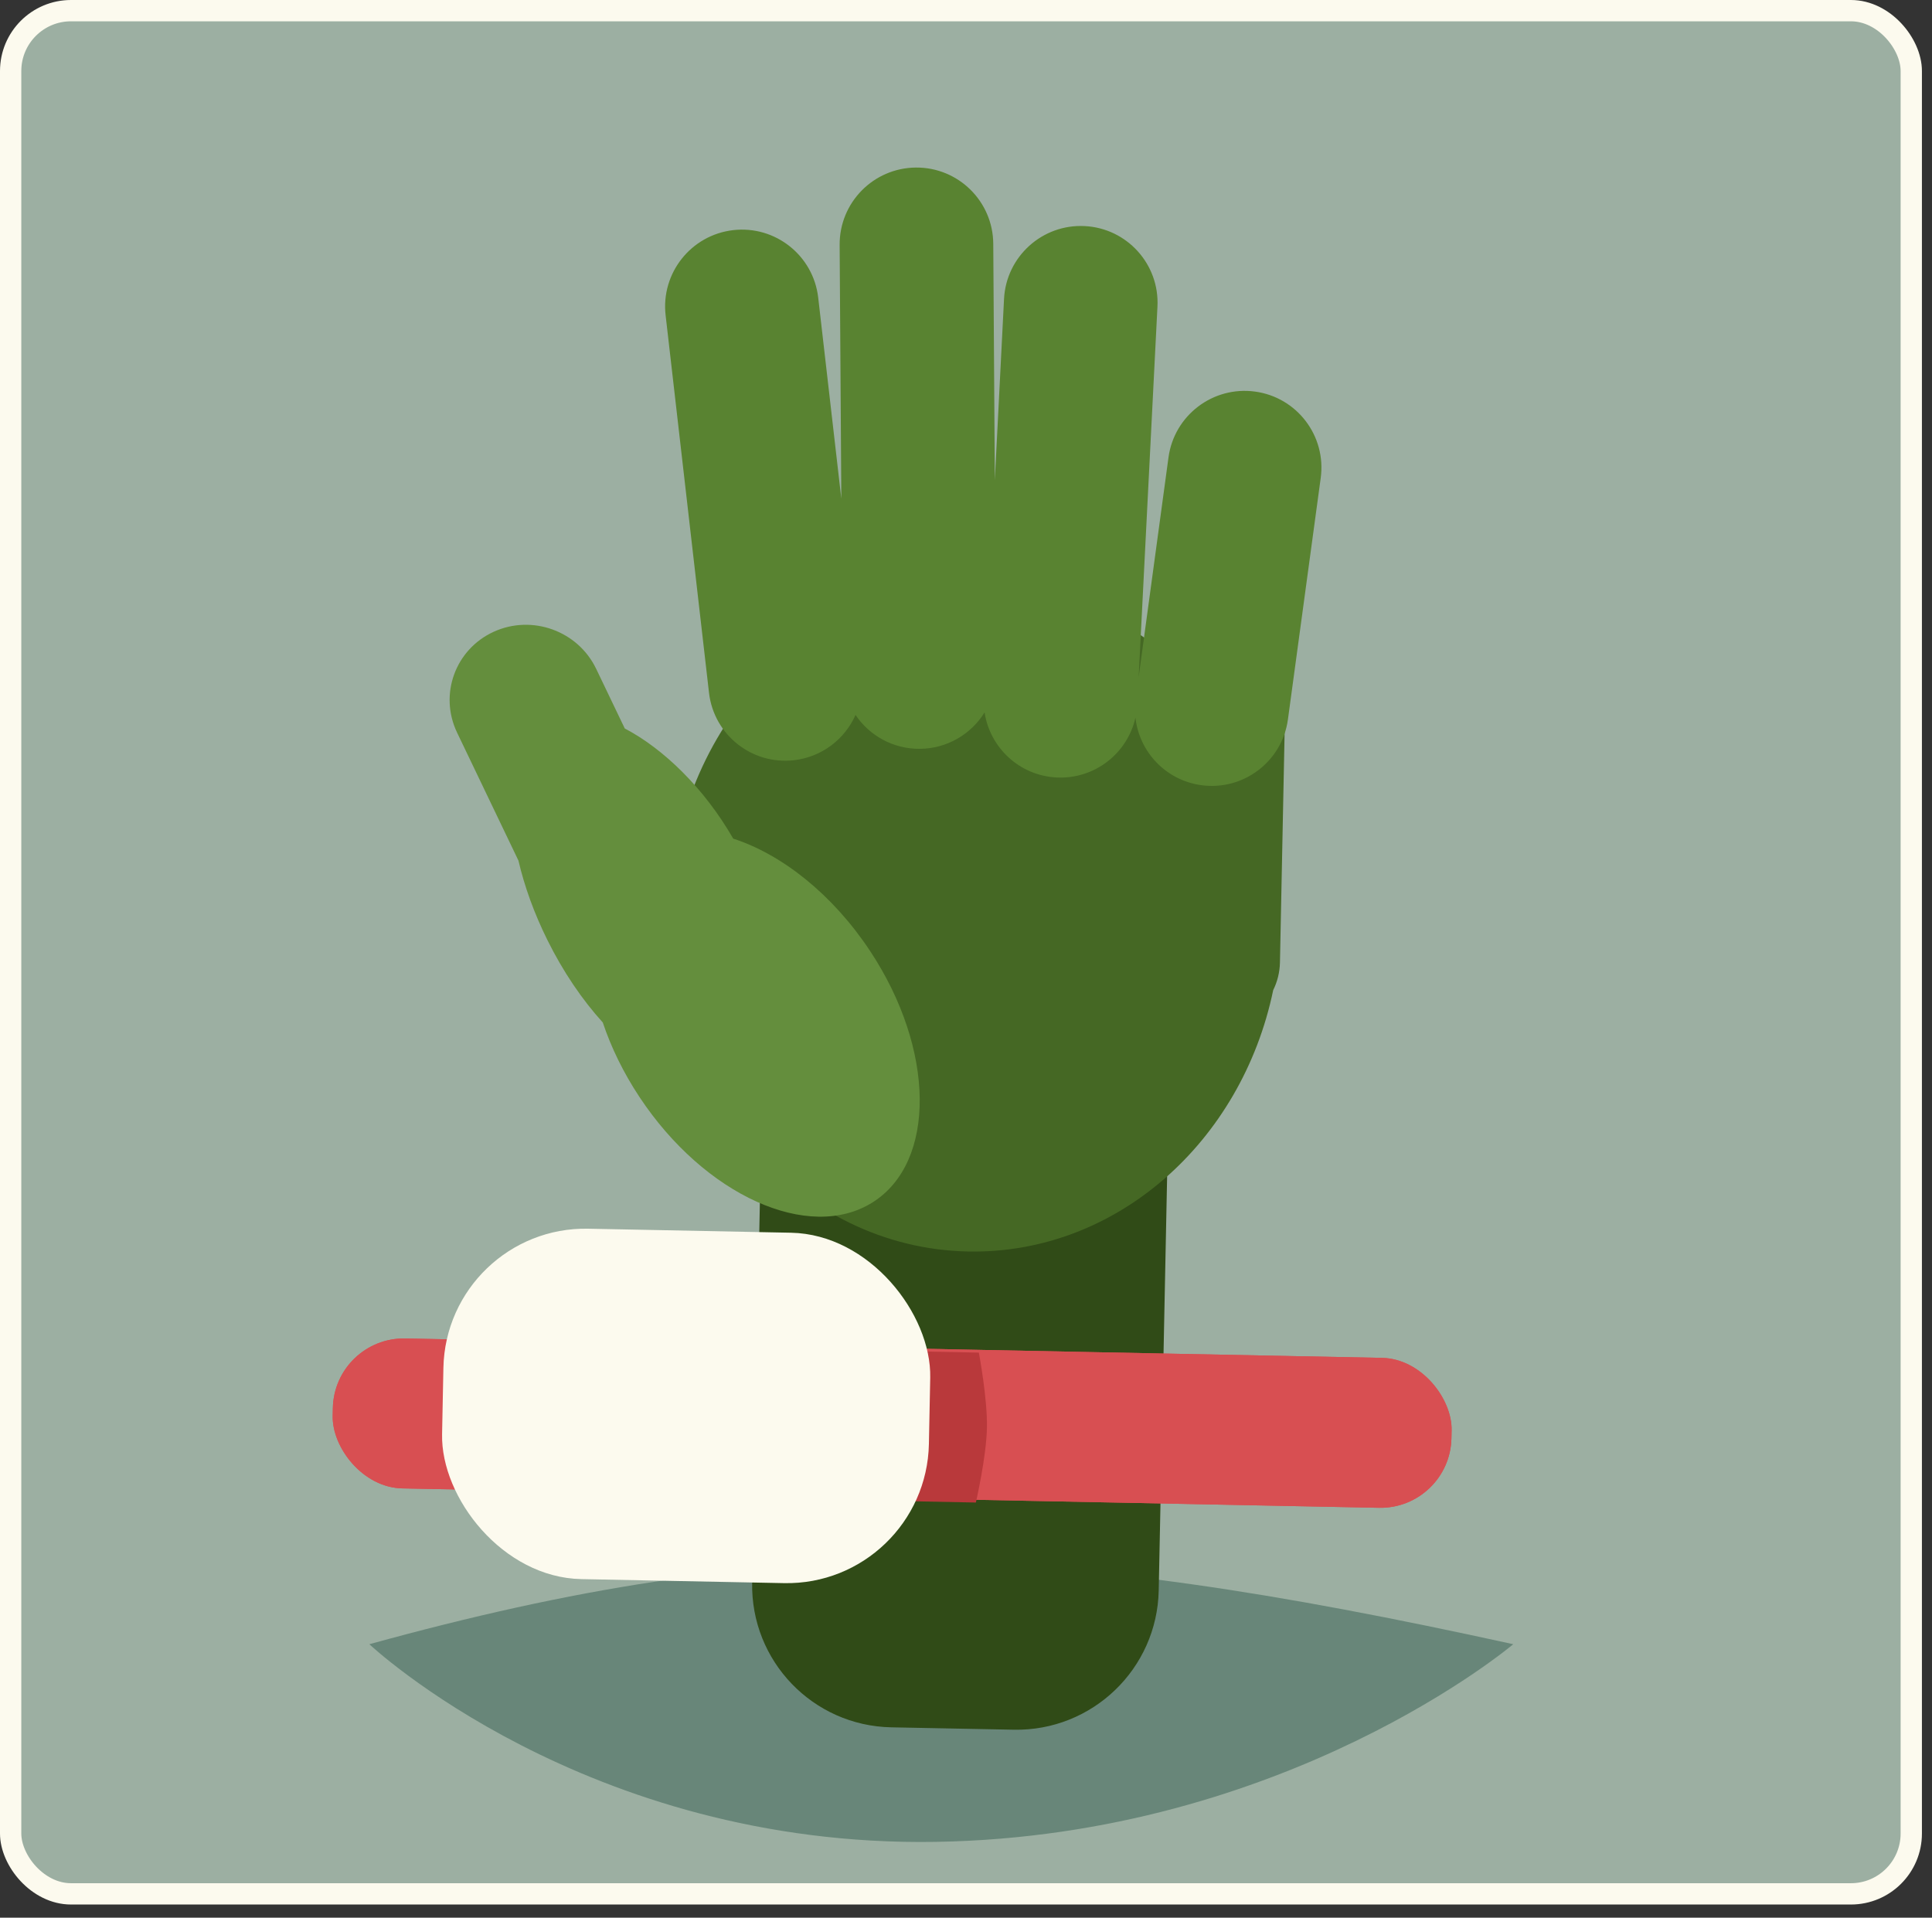 <svg width="136" height="135" viewBox="0 0 136 135" fill="none" xmlns="http://www.w3.org/2000/svg">
<rect x="0" y="0" width="136" height="135" fill="#333333" stroke="none"/>
<rect x="0.75" y="0.75" width="133.791" height="132.572" rx="4.25" fill="#9CAFA2" stroke="#FCFAEE" stroke-width="1.5"/>
<path d="M65.882 129.661C41.193 130.069 26 115.747 26 115.747C54.907 107.783 73.018 108.392 106.523 115.747C106.523 115.747 90.57 129.254 65.882 129.661Z" fill="#355E50" fill-opacity="0.5"/>
<path d="M53.641 77.239L82.26 77.795L81.566 111.962C81.454 117.484 76.886 121.873 71.365 121.766L62.742 121.598C57.22 121.491 52.835 116.928 52.947 111.406L53.641 77.239Z" fill="#304B17"/>
<path fill-rule="evenodd" clip-rule="evenodd" d="M89.625 69.701C87.404 80.396 78.56 88.303 68.155 88.101C56.269 87.87 46.847 77.143 47.111 64.141C47.375 51.139 57.225 40.786 69.112 41.017C74.507 41.122 79.395 43.389 83.099 47.051C83.891 46.456 84.88 46.112 85.945 46.133C88.481 46.182 90.495 48.278 90.444 50.813L90.1 67.756C90.085 68.455 89.916 69.114 89.625 69.701Z" fill="#456824"/>
<path fill-rule="evenodd" clip-rule="evenodd" d="M60.224 50.33C61.202 51.781 62.866 52.729 64.747 52.715C66.675 52.701 68.361 51.679 69.308 50.152C69.685 52.64 71.769 54.602 74.38 54.732C77.047 54.865 79.36 53.043 79.928 50.524C80.196 52.93 82.068 54.938 84.576 55.276C87.535 55.676 90.26 53.601 90.662 50.642L92.97 33.646C93.372 30.687 91.299 27.964 88.34 27.565C85.38 27.166 82.656 29.241 82.254 32.2L80.153 47.669L81.477 21.584C81.629 18.602 79.334 16.064 76.351 15.915C73.369 15.766 70.829 18.063 70.677 21.045L70.029 33.808L69.919 17.161C69.899 14.175 67.462 11.773 64.476 11.795C61.49 11.818 59.086 14.256 59.105 17.242L59.224 35.106L57.596 20.951C57.255 17.984 54.574 15.858 51.608 16.201C48.642 16.545 46.514 19.229 46.855 22.195L49.909 48.766C50.25 51.733 52.931 53.859 55.898 53.516C57.871 53.287 59.473 52.023 60.224 50.33Z" fill="#598331"/>
<path fill-rule="evenodd" clip-rule="evenodd" d="M36.495 60.583L32.177 51.576C30.892 48.896 32.042 45.718 34.746 44.478C37.45 43.238 40.683 44.406 41.968 47.086L43.98 51.283C46.684 52.696 49.562 55.465 51.613 59.036C55.024 60.139 58.597 62.939 61.248 66.945C65.834 73.879 65.917 81.8 61.434 84.637C56.95 87.474 49.597 84.154 45.011 77.22C43.875 75.503 43.015 73.725 42.432 71.979C40.997 70.399 39.645 68.423 38.527 66.164C37.589 64.27 36.912 62.374 36.495 60.583Z" fill="#648E3D"/>
<rect x="23.53" y="94.125" width="78.768" height="10.556" rx="5" transform="rotate(1.138 23.53 94.125)" fill="#D84F52"/>
<rect x="23.53" y="94.125" width="78.768" height="10.556" rx="5" transform="rotate(1.138 23.53 94.125)" fill="#D84F52"/>
<path d="M33.852 94.523L68.905 95.219C68.905 95.219 69.515 98.449 69.474 100.51C69.433 102.571 68.695 105.773 68.695 105.773L33.642 105.077L33.852 94.523Z" fill="#B9393B"/>
<rect x="31.411" y="86.298" width="34.276" height="24.672" rx="10" transform="rotate(1.138 31.411 86.298)" fill="#FCFAEE"/>
</svg>
